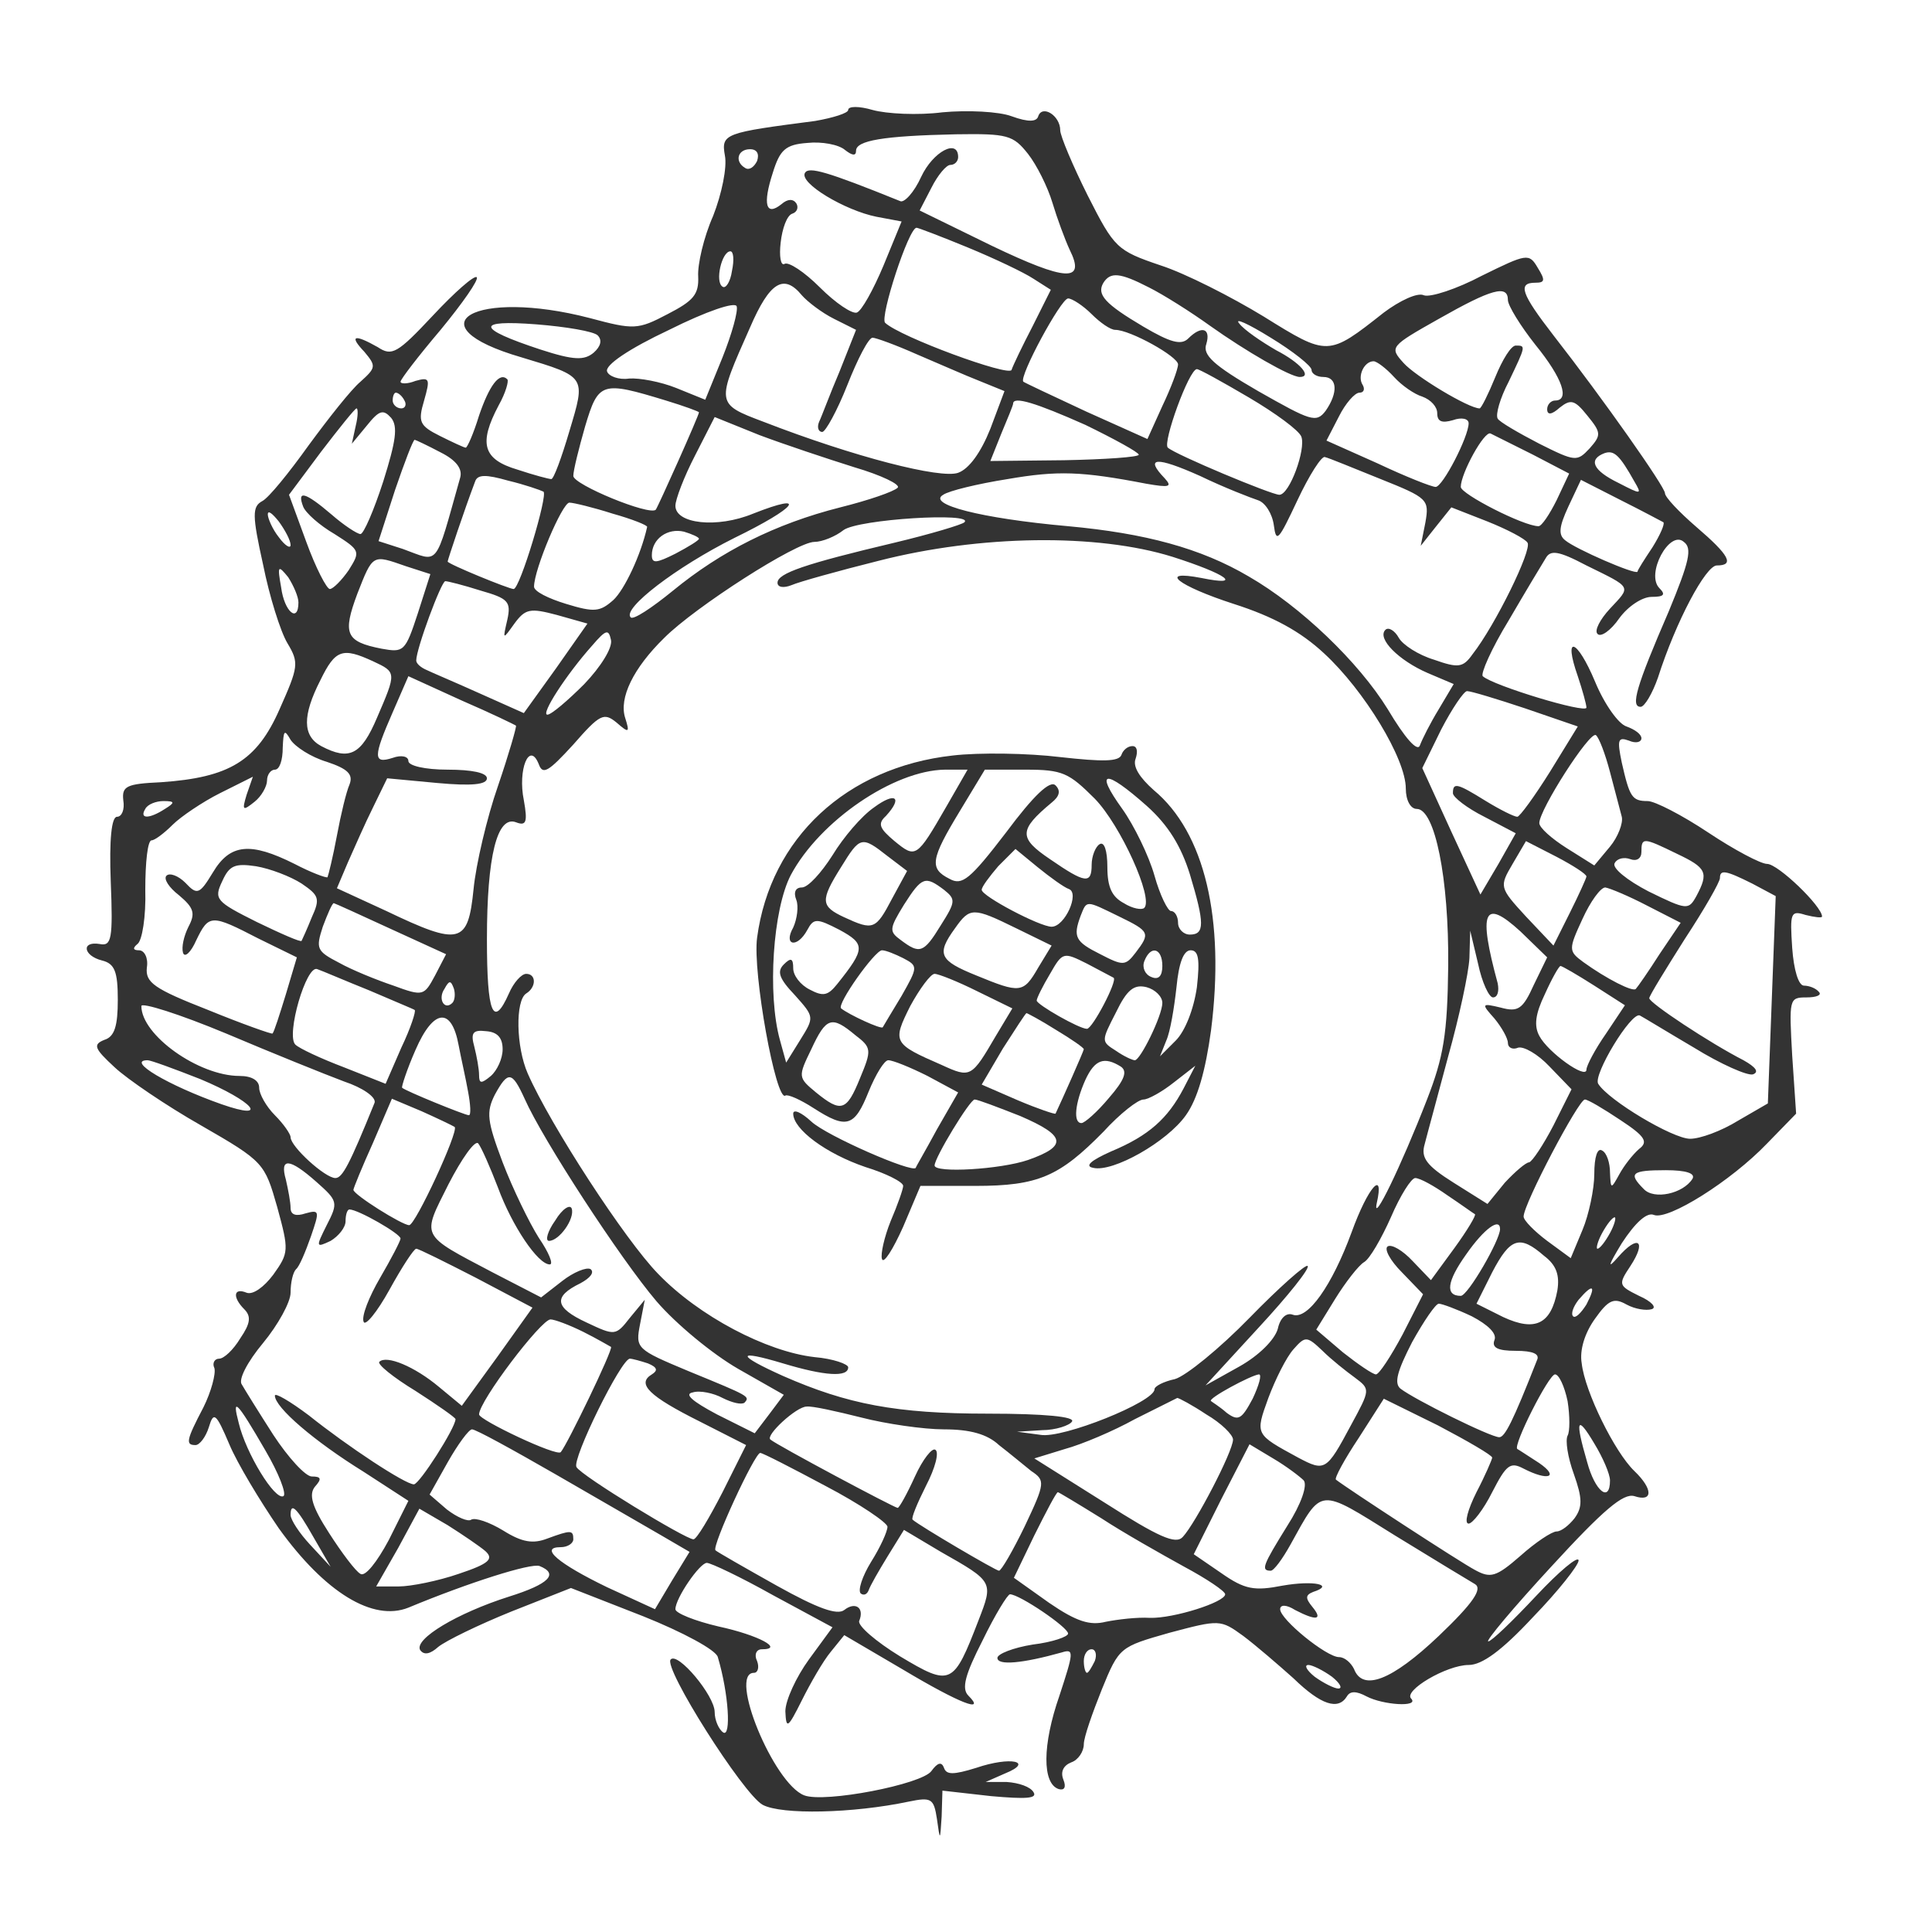 <svg version="1.0" xmlns="http://www.w3.org/2000/svg" width="246pt" height="246pt" viewBox="0 0 246 246" preserveAspectRatio="xMidYMid meet">
<g transform="translate(0,246) scale(0.1,-0.1)" stroke="none" fill="#333">
<path d="M1080 2320 c0 -4 -19 -10 -42 -14 -115 -15 -120 -16 -115 -44 3 -15
-4 -49 -15 -77 -12 -27 -20 -62 -19 -77 1 -23 -6 -31 -39 -48 -38 -20 -43 -20
-99 -5 -146 38 -228 -9 -87 -50 83 -25 82 -24 61 -94 -10 -34 -20 -61 -23 -61
-3 0 -22 5 -43 12 -44 13 -50 33 -24 82 9 16 13 31 11 33 -10 10 -23 -8 -36
-46 -7 -23 -15 -41 -17 -41 -2 0 -17 7 -33 15 -26 13 -28 18 -20 45 8 28 7 30
-11 25 -10 -4 -19 -4 -19 -1 0 3 23 33 51 66 28 34 49 64 46 67 -3 3 -28 -19
-56 -49 -45 -48 -52 -52 -70 -40 -30 17 -37 15 -17 -6 15 -18 15 -20 -5 -38
-12 -10 -41 -47 -66 -81 -25 -35 -51 -67 -59 -71 -13 -7 -13 -18 1 -81 8 -40
22 -85 31 -100 15 -25 14 -30 -10 -84 -29 -66 -64 -87 -151 -93 -44 -2 -50 -5
-48 -23 2 -12 -2 -21 -8 -21 -7 0 -10 -29 -8 -82 3 -74 1 -83 -14 -80 -24 4
-21 -15 3 -21 16 -4 20 -14 20 -50 0 -33 -4 -47 -17 -51 -15 -6 -13 -11 13
-35 16 -15 66 -49 110 -74 80 -46 81 -48 97 -104 15 -55 15 -58 -5 -86 -12
-16 -26 -26 -34 -23 -17 7 -18 -6 -3 -21 9 -9 8 -18 -5 -37 -9 -15 -21 -26
-27 -26 -6 0 -9 -6 -6 -12 2 -7 -4 -30 -14 -50 -22 -42 -23 -48 -10 -48 5 0
13 10 17 23 6 20 9 18 26 -22 10 -24 39 -72 63 -107 59 -82 120 -119 165 -101
77 32 156 57 167 53 25 -10 12 -23 -39 -39 -66 -21 -121 -54 -113 -68 5 -7 13
-5 23 4 10 8 51 28 93 45 l76 30 92 -36 c50 -20 93 -43 95 -52 14 -47 17 -102
7 -96 -6 4 -11 16 -11 26 0 21 -47 77 -56 67 -10 -10 92 -171 117 -185 24 -13
115 -11 186 4 29 6 32 4 36 -22 4 -29 4 -28 6 3 l1 33 62 -7 c45 -4 59 -3 54
5 -4 7 -19 12 -34 13 l-27 0 25 11 c37 15 7 22 -37 7 -29 -9 -38 -9 -41 0 -3
8 -8 7 -16 -4 -12 -17 -136 -41 -162 -31 -39 15 -97 156 -64 156 5 0 7 7 4 15
-4 8 -1 15 6 15 29 0 -4 18 -55 29 -30 7 -55 17 -55 22 0 14 31 59 40 59 5 0
43 -18 84 -41 l76 -41 -30 -41 c-16 -22 -30 -52 -30 -66 1 -23 3 -22 21 14 11
22 27 50 37 62 l17 21 75 -44 c72 -43 106 -56 83 -33 -9 9 -4 27 18 70 16 33
32 59 35 59 12 0 74 -42 74 -50 0 -4 -20 -11 -45 -14 -25 -4 -45 -12 -45 -17
0 -10 32 -7 82 7 16 5 15 0 -3 -55 -22 -63 -22 -112 -1 -119 7 -2 10 2 6 12
-4 10 0 18 10 22 9 3 16 14 16 23 0 9 11 40 23 70 22 54 23 54 86 72 64 17 65
17 94 -4 16 -12 45 -37 64 -54 35 -34 57 -41 68 -23 4 7 12 7 25 0 21 -11 67
-14 57 -3 -11 10 45 43 73 43 17 0 42 18 82 61 32 33 58 66 58 72 0 7 -25 -14
-54 -45 -30 -32 -57 -58 -61 -58 -4 0 32 43 80 95 67 73 92 94 106 90 24 -8
24 9 0 32 -25 24 -63 101 -67 137 -3 17 4 39 17 57 17 24 24 27 40 18 11 -6
25 -8 32 -6 7 2 0 10 -16 17 -26 13 -27 14 -11 38 21 32 10 41 -16 11 -14 -16
-12 -10 5 18 17 26 32 40 41 36 18 -7 98 43 144 91 l37 38 -5 74 c-4 72 -4 74
18 74 13 0 20 3 16 7 -4 5 -13 8 -19 8 -7 0 -13 20 -15 48 -3 45 -2 48 17 42
12 -3 21 -4 21 -2 0 13 -56 67 -70 67 -8 0 -42 18 -75 40 -33 22 -68 40 -77
40 -20 0 -23 5 -33 49 -6 29 -5 33 9 28 9 -4 16 -2 16 3 0 5 -8 11 -19 15 -10
3 -28 28 -40 57 -23 55 -41 61 -22 7 6 -18 11 -36 11 -40 0 -8 -119 28 -132
40 -3 3 11 35 33 71 21 36 42 71 47 79 6 11 16 10 52 -9 59 -29 57 -26 30 -55
-13 -14 -20 -28 -16 -32 4 -5 17 4 28 20 11 15 29 27 41 27 16 0 18 3 10 11
-18 18 13 75 31 59 11 -8 7 -25 -19 -88 -42 -97 -49 -122 -36 -122 5 0 15 17
22 37 23 72 61 143 75 143 23 0 16 13 -26 49 -22 19 -40 38 -40 43 0 8 -78
119 -142 201 -41 53 -46 67 -23 67 12 0 13 3 3 19 -11 19 -14 18 -71 -10 -32
-17 -66 -28 -74 -25 -8 4 -31 -7 -51 -22 -71 -56 -71 -56 -153 -5 -41 25 -100
55 -131 65 -56 19 -59 22 -93 89 -19 38 -35 76 -35 83 0 19 -23 33 -28 18 -2
-7 -12 -8 -34 0 -16 6 -56 8 -88 5 -31 -4 -71 -2 -89 3 -17 5 -31 5 -31 0z
m229 -56 c11 -14 25 -42 31 -62 6 -20 16 -47 22 -60 21 -42 -5 -40 -99 5 l-92
45 15 29 c8 16 19 29 24 29 6 0 10 5 10 10 0 24 -32 7 -47 -25 -9 -20 -22 -34
-27 -31 -94 38 -116 44 -121 36 -8 -13 51 -48 91 -56 l32 -6 -23 -56 c-13 -31
-28 -58 -34 -60 -6 -2 -27 12 -47 32 -20 20 -40 33 -45 30 -5 -3 -7 10 -5 27
2 18 8 35 15 37 6 2 8 8 5 13 -4 6 -11 6 -19 -1 -20 -16 -24 0 -11 40 9 29 16
36 44 38 18 2 40 -2 48 -9 9 -7 14 -8 14 -1 0 13 34 19 127 21 66 1 73 -1 92
-25z m-345 -9 c-4 -8 -10 -12 -15 -9 -14 8 -10 24 6 24 9 0 12 -6 9 -15z m268
-110 c34 -14 72 -32 84 -40 l22 -14 -23 -46 c-13 -25 -25 -50 -27 -56 -3 -9
-142 42 -161 60 -7 7 30 121 40 121 2 0 31 -11 65 -25z m-300 -30 c-2 -14 -8
-23 -12 -20 -10 6 -1 45 10 45 4 0 5 -11 2 -25z m531 -21 c18 -9 53 -31 78
-49 45 -32 102 -65 114 -65 16 0 1 18 -30 34 -19 11 -41 26 -47 34 -7 8 11 0
40 -18 28 -17 52 -36 52 -41 0 -5 7 -9 15 -9 18 0 19 -20 3 -43 -12 -16 -19
-13 -86 25 -57 33 -71 46 -66 60 6 20 -6 24 -23 7 -9 -9 -23 -5 -57 15 -49 29
-60 41 -51 56 9 14 21 13 58 -6z m-442 -10 c7 -8 25 -22 41 -30 l28 -14 -21
-53 c-12 -28 -23 -58 -26 -64 -3 -7 -1 -13 4 -13 4 0 19 27 32 60 13 33 27 60
32 60 4 0 29 -9 56 -21 26 -11 62 -27 80 -34 l32 -13 -18 -48 c-12 -30 -27
-51 -41 -56 -22 -8 -132 20 -248 65 -61 23 -60 23 -17 120 25 58 43 69 66 41z
m899 -6 c0 -7 16 -33 35 -57 35 -43 44 -71 25 -71 -5 0 -10 -5 -10 -11 0 -8 6
-7 16 2 14 11 19 10 35 -10 18 -22 18 -25 3 -42 -16 -17 -18 -17 -64 6 -27 14
-51 28 -53 32 -3 5 3 26 14 47 22 46 22 46 9 46 -6 0 -17 -18 -26 -40 -9 -22
-18 -40 -20 -40 -14 0 -82 41 -97 58 -18 20 -17 21 45 56 67 38 88 44 88 24z
m-1000 -73 l-22 -54 -37 15 c-20 8 -47 13 -60 12 -13 -2 -26 3 -28 9 -3 8 28
29 79 53 48 24 84 36 86 30 2 -6 -6 -35 -18 -65z m470 55 c11 -11 24 -20 30
-20 19 0 80 -34 80 -44 0 -6 -9 -30 -20 -53 l-19 -42 -78 35 c-43 20 -79 37
-80 38 -6 6 48 106 57 106 5 0 19 -9 30 -20z m-629 -27 c6 -6 4 -14 -5 -22
-12 -10 -25 -10 -68 4 -82 27 -83 38 -5 32 38 -3 73 -9 78 -14z m1014 -53 c10
-11 26 -22 36 -25 11 -4 19 -13 19 -21 0 -11 6 -13 20 -9 11 4 20 2 20 -4 0
-17 -33 -81 -42 -81 -5 0 -38 13 -74 30 l-65 29 16 31 c8 16 20 30 26 30 6 0
7 5 4 10 -7 11 2 30 14 30 4 0 16 -9 26 -20z m-185 -26 c34 -20 64 -42 67 -50
6 -16 -15 -74 -28 -74 -10 0 -132 51 -142 60 -7 6 27 100 37 100 3 0 32 -16
66 -36z m-742 -4 c23 -7 42 -14 42 -15 0 -4 -52 -120 -55 -124 -8 -8 -105 32
-105 43 0 7 7 35 15 63 17 57 21 58 103 33z m-333 0 c3 -5 1 -10 -4 -10 -6 0
-11 5 -11 10 0 6 2 10 4 10 3 0 8 -4 11 -10z m867 -31 c37 -18 68 -35 68 -38
0 -3 -43 -6 -95 -7 l-94 -1 14 35 c8 19 15 36 15 38 0 10 29 1 92 -27z m-929
-1 l-5 -23 19 23 c16 20 21 21 31 10 9 -11 6 -30 -10 -81 -12 -37 -25 -67 -29
-67 -4 0 -21 11 -37 25 -34 29 -44 31 -36 10 3 -8 21 -24 40 -35 33 -21 33
-22 18 -46 -9 -13 -20 -24 -24 -24 -4 0 -18 27 -30 60 l-22 60 41 55 c23 30
43 55 45 55 2 0 2 -10 -1 -22z m635 -53 c34 -10 59 -22 55 -26 -5 -5 -37 -16
-73 -25 -83 -21 -152 -56 -213 -106 -27 -22 -51 -38 -54 -34 -11 11 58 64 132
101 80 39 95 59 24 31 -46 -19 -99 -13 -99 10 0 8 11 37 25 64 l25 49 57 -23
c32 -12 86 -30 121 -41z m864 16 l46 -24 -16 -34 c-9 -18 -19 -33 -23 -33 -19
0 -99 41 -99 50 0 17 30 72 38 68 4 -2 28 -14 54 -27z m-1391 3 c20 -10 28
-21 25 -32 -33 -117 -26 -108 -73 -91 l-31 10 21 65 c12 35 23 64 25 64 1 0
16 -7 33 -16z m1520 -37 c10 -17 9 -17 -20 -2 -33 16 -39 30 -18 38 12 4 19
-2 38 -36z m-479 -24 c9 -3 18 -17 20 -32 3 -23 6 -19 30 32 15 32 31 57 35
55 5 -1 36 -14 71 -28 60 -24 62 -26 57 -55 l-6 -30 19 24 20 25 46 -18 c25
-10 48 -22 51 -27 6 -9 -41 -105 -70 -142 -12 -17 -18 -18 -49 -7 -20 6 -40
19 -45 28 -5 9 -13 14 -17 10 -11 -11 17 -39 54 -55 l33 -14 -19 -32 c-11 -18
-21 -38 -24 -46 -3 -9 -19 9 -41 46 -37 60 -111 131 -177 169 -61 36 -132 55
-230 64 -112 10 -180 28 -159 40 7 5 44 14 82 20 64 11 94 10 177 -6 29 -5 33
-4 23 7 -26 27 -11 28 45 3 31 -15 65 -28 74 -31z m-910 11 c6 -4 -30 -124
-38 -124 -6 0 -84 32 -84 35 0 2 21 65 35 102 3 9 14 9 42 1 21 -5 41 -12 45
-14z m1426 -39 c2 -2 -4 -16 -14 -32 -10 -15 -19 -29 -19 -31 -3 -4 -79 29
-92 40 -9 7 -8 17 4 43 l16 34 51 -26 c28 -14 52 -27 54 -28z m-1338 11 c25
-7 45 -15 44 -17 -8 -36 -29 -80 -43 -93 -17 -15 -24 -16 -60 -5 -23 7 -41 16
-41 22 0 22 36 107 45 107 5 0 30 -6 55 -14z m-410 -40 c0 -5 -7 -1 -15 10 -8
10 -14 24 -14 29 0 6 6 1 14 -9 8 -11 15 -24 15 -30z m858 29 c-3 -3 -43 -15
-89 -26 -114 -27 -149 -39 -149 -51 0 -6 8 -7 18 -3 9 4 59 18 111 31 129 33
278 35 374 5 69 -22 91 -38 37 -27 -57 11 -30 -10 41 -33 50 -16 85 -35 115
-63 51 -47 104 -134 104 -172 0 -15 6 -26 14 -26 23 0 41 -88 40 -200 -1 -87
-6 -116 -27 -170 -33 -85 -70 -161 -64 -132 10 44 -11 21 -32 -37 -25 -68 -56
-112 -75 -105 -8 3 -16 -4 -19 -18 -4 -14 -24 -34 -49 -48 l-43 -24 68 74 c37
40 65 75 62 78 -2 3 -36 -27 -74 -66 -38 -39 -81 -74 -95 -78 -14 -3 -26 -9
-26 -13 0 -16 -117 -63 -145 -58 l-30 4 32 2 c17 0 35 6 38 11 4 6 -34 10
-107 10 -117 0 -179 12 -261 48 -60 27 -60 34 0 16 53 -16 83 -18 83 -5 0 4
-19 11 -43 13 -61 7 -147 52 -199 106 -42 43 -137 189 -166 255 -15 34 -16 93
-2 102 13 8 13 25 0 25 -6 0 -16 -11 -22 -25 -20 -45 -28 -26 -28 69 0 106 13
158 37 149 13 -5 15 0 10 28 -8 39 7 76 19 46 5 -14 12 -10 44 25 34 39 39 41
55 28 16 -14 17 -13 11 6 -8 25 10 63 50 102 39 39 168 122 191 122 10 0 27 7
37 15 19 14 167 23 154 10z m-338 -21 c0 -2 -13 -10 -30 -19 -24 -12 -30 -13
-30 -2 0 21 20 35 41 30 10 -3 19 -7 19 -9z m-373 -35 l31 -10 -16 -50 c-16
-49 -18 -50 -46 -45 -46 9 -50 19 -31 70 20 51 19 50 62 35z m-137 -46 c0 -27
-18 -12 -22 19 -5 28 -4 29 9 13 7 -11 13 -25 13 -32z m232 15 c35 -10 39 -14
34 -37 -6 -26 -6 -26 9 -5 14 19 20 20 54 11 l39 -11 -40 -57 -41 -57 -56 25
c-31 14 -62 27 -68 30 -7 3 -13 8 -13 12 0 15 32 101 37 101 3 0 23 -5 45 -12z
m132 -119 c-21 -21 -42 -39 -47 -39 -9 0 24 51 57 88 18 21 21 21 24 7 2 -10
-13 -34 -34 -56z m-269 29 c30 -14 30 -14 5 -72 -20 -47 -35 -55 -71 -36 -24
13 -24 39 -1 84 19 39 28 42 67 24z m182 -82 c1 -1 -9 -36 -23 -77 -14 -40
-28 -100 -31 -131 -7 -70 -17 -73 -111 -28 l-63 29 14 33 c8 18 22 50 32 70
l18 37 64 -6 c44 -4 63 -2 63 6 0 7 -19 11 -50 11 -29 0 -50 5 -50 11 0 6 -9
8 -20 4 -25 -8 -25 1 0 58 l20 46 68 -31 c37 -16 68 -31 69 -32z m1285 22 l67
-23 -35 -57 c-20 -32 -39 -58 -42 -58 -4 0 -22 9 -40 20 -37 23 -42 24 -42 10
0 -5 18 -19 40 -30 l40 -21 -22 -39 -23 -39 -37 80 -37 81 24 49 c14 27 29 49
33 49 5 0 38 -10 74 -22z m-1526 -68 c27 -9 34 -16 29 -29 -4 -9 -11 -38 -16
-65 -5 -27 -11 -51 -12 -53 -2 -1 -21 6 -42 17 -56 28 -82 26 -104 -11 -17
-28 -20 -29 -35 -13 -9 9 -20 13 -24 9 -4 -4 3 -15 16 -25 19 -16 21 -23 12
-40 -6 -12 -9 -26 -7 -33 2 -7 10 0 17 16 16 33 19 33 79 2 l49 -24 -14 -47
c-8 -26 -15 -48 -17 -50 -1 -1 -38 12 -82 30 -69 27 -80 35 -78 54 2 12 -3 22
-10 22 -8 0 -8 3 -2 8 6 4 11 35 10 69 0 35 3 63 8 63 4 0 16 9 27 20 10 10
38 29 60 40 l42 21 -8 -23 c-6 -20 -5 -21 10 -9 9 7 16 20 16 27 0 8 5 14 10
14 6 0 10 12 10 28 1 22 2 24 10 10 6 -9 26 -22 46 -28z m1634 -13 c6 -23 13
-49 15 -57 2 -8 -5 -26 -15 -38 l-20 -24 -35 22 c-19 12 -35 26 -35 32 0 17
64 117 72 112 4 -3 12 -24 18 -47z m-1840 -47 c-20 -13 -33 -13 -25 0 3 6 14
10 23 10 15 0 15 -2 2 -10z m1810 -86 c0 -2 -10 -24 -21 -46 l-21 -42 -35 37
c-34 37 -34 38 -17 67 l17 29 39 -20 c21 -11 38 -22 38 -25z m115 29 c38 -18
41 -24 25 -54 -10 -18 -12 -18 -61 6 -27 14 -47 30 -43 36 3 6 12 8 20 5 8 -3
14 1 14 9 0 19 2 19 45 -2z m-1751 -38 c22 -15 24 -19 13 -43 -6 -15 -12 -28
-13 -30 -1 -2 -26 9 -57 24 -52 26 -55 29 -44 52 9 20 16 23 43 19 18 -3 44
-13 58 -22z m1847 0 l30 -16 -5 -132 -5 -132 -38 -22 c-21 -13 -48 -23 -61
-23 -22 0 -104 49 -117 70 -7 11 42 92 53 87 4 -2 35 -21 69 -41 34 -21 68
-36 75 -34 8 3 4 9 -12 18 -43 22 -120 73 -120 79 0 3 21 37 45 75 25 38 45
73 45 78 0 11 7 10 41 -7z m-134 -28 l43 -22 -27 -40 c-14 -22 -28 -42 -30
-44 -3 -5 -38 13 -67 34 -19 14 -19 16 -1 55 10 22 23 40 29 40 6 -1 30 -11
53 -23z m-1599 -30 l70 -32 -14 -27 c-14 -26 -15 -27 -53 -13 -21 7 -53 20
-69 29 -29 15 -30 18 -21 46 6 16 12 30 14 30 1 0 34 -15 73 -33z m1455 -71
c-14 -31 -20 -35 -42 -29 -25 6 -25 5 -8 -14 9 -11 17 -25 17 -31 0 -6 6 -9
13 -6 7 2 25 -8 40 -24 l28 -29 -23 -46 c-13 -25 -27 -46 -31 -47 -4 0 -18
-12 -31 -26 l-22 -27 -43 27 c-35 22 -42 32 -37 49 3 12 17 63 30 112 14 50
26 106 27 125 l1 35 10 -42 c5 -24 14 -43 19 -43 6 0 8 8 6 18 -25 92 -18 109
29 66 l34 -33 -17 -35z m-1483 -7 c30 -13 57 -24 58 -25 2 -1 -5 -23 -17 -48
l-20 -46 -53 21 c-29 11 -57 24 -62 29 -12 12 14 102 28 96 6 -2 36 -15 66
-27z m1560 6 l39 -25 -24 -36 c-14 -20 -25 -41 -25 -46 0 -13 -49 22 -60 43
-7 13 -5 28 7 53 9 20 18 36 20 36 2 0 21 -11 43 -25z m-1454 -22 c-10 -10
-19 5 -10 18 6 11 8 11 12 0 2 -7 1 -15 -2 -18z m-138 -100 c24 -8 41 -20 39
-27 -32 -79 -41 -96 -50 -96 -13 0 -57 40 -57 52 0 4 -9 17 -20 28 -11 11 -20
27 -20 35 0 9 -9 15 -25 15 -52 0 -125 52 -125 89 0 5 48 -10 108 -35 59 -25
126 -52 150 -61z m146 46 c3 -16 9 -42 12 -59 3 -16 4 -30 1 -30 -5 0 -81 31
-85 35 -1 1 6 23 17 48 23 53 46 55 55 6z m56 -5 c0 -12 -7 -27 -15 -34 -12
-10 -15 -10 -15 1 0 8 -3 24 -6 36 -5 18 -2 22 15 20 14 -1 21 -8 21 -23z
m-385 -38 c67 -28 90 -54 27 -32 -68 24 -122 56 -94 56 4 0 34 -11 67 -24z
m413 -25 c23 -52 122 -204 168 -258 25 -29 71 -67 104 -86 l58 -33 -18 -24
-19 -25 -48 24 c-32 17 -42 26 -31 28 9 3 27 -1 38 -7 12 -6 24 -9 28 -6 7 8
7 8 -71 40 -67 28 -68 29 -62 60 l6 31 -19 -23 c-18 -23 -19 -23 -55 -6 -41
19 -43 33 -8 50 13 7 18 14 13 18 -5 3 -22 -4 -36 -15 l-27 -21 -62 32 c-93
49 -90 44 -56 112 17 33 34 57 38 52 4 -5 15 -30 25 -56 18 -49 51 -98 66 -98
5 0 -1 15 -14 34 -12 19 -33 62 -46 96 -20 53 -21 64 -10 86 17 31 22 30 38
-5z m-89 -36 c5 -6 -50 -125 -58 -125 -9 0 -71 39 -71 45 0 2 11 29 25 60 l24
56 38 -16 c20 -9 39 -18 42 -20z m1484 9 c32 -21 36 -28 24 -37 -8 -7 -19 -21
-25 -32 -11 -20 -11 -19 -12 2 0 12 -4 25 -10 28 -6 4 -10 -8 -10 -30 0 -19
-7 -52 -15 -71 l-15 -36 -30 22 c-16 12 -30 26 -30 31 0 16 70 149 78 149 4 0
24 -12 45 -26z m-1660 -79 c27 -24 28 -26 13 -55 -14 -28 -14 -29 5 -20 10 6
19 17 19 25 0 8 2 15 5 15 11 0 65 -31 65 -37 0 -3 -12 -26 -26 -50 -14 -24
-24 -49 -21 -56 2 -6 17 12 33 41 16 29 31 52 34 52 3 0 37 -17 76 -37 l72
-38 -45 -63 -45 -62 -29 24 c-31 26 -67 41 -76 32 -3 -3 18 -20 46 -37 28 -18
51 -34 51 -36 0 -11 -46 -83 -53 -83 -11 0 -84 48 -134 88 -24 18 -43 29 -43
25 0 -15 50 -58 113 -97 l57 -37 -25 -50 c-15 -28 -30 -47 -36 -43 -6 3 -24
27 -40 52 -22 34 -26 49 -18 59 9 10 8 13 -4 13 -8 0 -30 24 -49 53 -18 28
-36 57 -40 64 -5 6 7 29 27 53 19 23 35 52 35 64 0 13 3 26 7 30 4 3 12 22 19
42 11 32 11 34 -7 29 -12 -4 -19 -2 -19 7 0 7 -3 23 -6 36 -8 28 4 28 39 -3z
m1752 4 c-12 -19 -49 -27 -62 -13 -20 20 -16 24 28 24 26 0 38 -4 34 -11z
m-312 -21 c18 -12 33 -23 35 -24 2 -1 -10 -21 -26 -43 l-30 -41 -23 24 c-13
14 -27 22 -32 19 -5 -3 3 -18 18 -33 l27 -28 -26 -51 c-15 -28 -30 -51 -34
-51 -4 0 -23 13 -42 28 l-34 29 24 39 c13 21 30 43 37 47 7 4 22 30 34 57 12
28 26 50 31 50 6 0 24 -10 41 -22z m207 -48 c-6 -11 -13 -20 -16 -20 -2 0 0 9
6 20 6 11 13 20 16 20 2 0 0 -9 -6 -20z m-140 5 c0 -14 -41 -85 -50 -85 -20 0
-18 18 7 53 23 33 43 47 43 32z m56 -34 c16 -12 20 -25 17 -44 -8 -43 -28 -53
-69 -34 l-34 17 20 40 c23 44 35 48 66 21z m54 -62 c-7 -11 -14 -18 -17 -15
-3 3 0 12 7 21 18 21 23 19 10 -6z m-146 -15 c21 -11 32 -22 29 -30 -4 -10 4
-14 27 -14 22 0 31 -4 27 -12 -31 -79 -41 -98 -48 -98 -11 0 -108 48 -126 62
-8 7 -4 22 15 59 15 27 30 49 34 49 4 0 23 -7 42 -16z m-1131 -20 c18 -9 33
-18 35 -19 3 -3 -56 -125 -64 -134 -5 -6 -104 41 -104 48 0 17 79 121 91 121
5 0 24 -7 42 -16z m982 -58 c20 -15 20 -15 -5 -61 -31 -58 -33 -59 -67 -41
-55 30 -55 29 -38 76 9 24 23 52 32 62 15 17 17 17 37 -2 11 -11 30 -26 41
-34z m-900 18 c12 -5 13 -9 5 -14 -20 -12 -3 -28 61 -60 l59 -30 -30 -60 c-17
-33 -33 -60 -37 -60 -10 0 -143 81 -149 92 -6 10 57 138 68 138 3 0 14 -3 23
-6z m770 -45 c-14 -26 -18 -29 -33 -18 -9 8 -19 14 -20 15 -5 3 51 33 61 34 4
0 0 -14 -8 -31z m401 -3 c3 -19 3 -39 0 -44 -3 -6 0 -27 8 -49 11 -31 11 -42
1 -56 -7 -9 -17 -17 -23 -17 -6 0 -27 -14 -46 -31 -31 -27 -38 -29 -58 -18
-19 10 -163 104 -177 115 -2 2 11 26 29 53 l32 50 69 -34 c38 -20 69 -38 69
-41 0 -2 -9 -23 -20 -44 -11 -22 -16 -40 -10 -40 5 0 19 18 30 40 18 35 23 39
40 30 31 -16 46 -11 20 7 -14 9 -26 17 -28 18 -6 4 40 95 48 95 5 0 12 -15 16
-34z m-460 -17 c19 -11 34 -26 34 -32 0 -15 -48 -107 -64 -124 -9 -10 -31 0
-100 44 l-89 56 39 12 c22 6 62 23 89 38 28 14 52 26 54 27 2 0 19 -9 37 -21z
m-1198 -46 c17 -29 27 -55 23 -58 -11 -6 -48 55 -57 93 -9 34 -3 29 34 -35z
m759 42 c31 -8 79 -15 105 -15 33 0 55 -6 70 -20 13 -10 31 -25 41 -33 18 -12
18 -15 -8 -70 -15 -31 -30 -57 -33 -57 -4 0 -101 57 -110 65 -2 2 6 21 17 43
12 23 17 43 12 46 -4 3 -16 -12 -26 -34 -10 -22 -20 -40 -22 -40 -4 0 -154 80
-162 87 -7 5 33 42 46 42 7 1 38 -6 70 -14z m953 -80 c0 -29 -19 -14 -29 23
-16 55 -13 61 9 24 11 -18 20 -39 20 -47z m-1343 8 c54 -31 114 -66 135 -78
l36 -21 -22 -36 -22 -37 -61 28 c-62 30 -87 51 -59 51 9 0 16 5 16 10 0 12 -3
12 -33 1 -18 -7 -32 -5 -56 10 -18 11 -36 17 -41 14 -4 -3 -18 3 -31 13 l-22
19 23 41 c13 23 27 42 31 42 5 0 52 -26 106 -57z m953 -8 c5 -6 -3 -30 -21
-58 -31 -50 -34 -57 -21 -57 4 0 15 15 25 33 41 74 35 73 133 12 49 -30 95
-58 102 -62 10 -6 -2 -24 -46 -66 -60 -57 -97 -71 -108 -42 -4 8 -12 15 -19
15 -16 0 -75 48 -75 61 0 6 8 6 19 -1 27 -14 36 -13 22 4 -9 11 -9 15 1 19 28
9 1 15 -39 8 -36 -7 -48 -5 -78 16 l-35 24 35 70 36 70 30 -18 c17 -10 34 -23
39 -28z m-609 -7 c44 -23 79 -47 79 -52 0 -6 -9 -26 -21 -45 -11 -18 -17 -36
-13 -40 4 -3 8 -1 10 4 2 6 13 25 24 43 l21 34 47 -28 c67 -38 67 -38 48 -87
-32 -83 -35 -85 -100 -46 -31 19 -54 39 -52 45 7 17 -5 25 -19 14 -9 -7 -34 2
-86 31 -41 23 -76 43 -78 45 -5 5 50 124 57 124 3 0 40 -19 83 -42z m351 -41
c29 -19 77 -46 106 -62 28 -15 52 -31 52 -35 0 -10 -66 -31 -96 -30 -16 1 -41
-2 -56 -5 -20 -5 -37 0 -72 24 l-45 32 26 54 c15 30 28 55 30 55 1 0 26 -15
55 -33z m-1003 -24 l22 -38 -26 28 c-14 15 -25 32 -25 38 0 17 8 9 29 -28z
m219 -18 c11 -10 5 -16 -34 -29 -26 -9 -61 -16 -76 -16 l-29 0 28 49 27 50 36
-21 c19 -12 41 -27 48 -33z m776 -140 c-4 -8 -8 -15 -10 -15 -2 0 -4 7 -4 15
0 8 4 15 10 15 5 0 7 -7 4 -15z m302 -20 c10 -8 14 -15 8 -15 -5 0 -19 7 -30
15 -10 8 -14 15 -8 15 5 0 19 -7 30 -15z"/>
<path d="M1213 1498 c-135 -15 -232 -105 -249 -232 -6 -44 24 -209 36 -201 3
2 19 -5 36 -16 42 -27 52 -24 70 21 9 22 20 40 25 40 6 0 28 -9 50 -20 l39
-21 -27 -47 c-14 -26 -27 -48 -27 -49 -4 -7 -114 41 -133 59 -13 12 -23 16
-23 10 0 -20 42 -51 92 -68 26 -8 48 -19 48 -24 0 -4 -7 -24 -16 -45 -8 -20
-13 -42 -11 -48 2 -7 14 12 27 41 l22 52 70 0 c80 0 107 12 163 69 21 23 44
41 51 41 6 0 24 10 39 22 l27 21 -15 -29 c-20 -38 -44 -60 -92 -80 -27 -12
-34 -19 -23 -21 25 -6 94 33 118 67 15 21 25 57 32 108 18 142 -8 252 -73 306
-18 16 -27 30 -23 40 3 9 2 16 -4 16 -6 0 -12 -5 -14 -11 -3 -9 -24 -9 -78 -3
-41 5 -103 6 -137 2z m-8 -65 c-38 -66 -39 -66 -66 -44 -19 16 -22 22 -11 32
22 24 12 31 -15 11 -16 -11 -39 -38 -53 -61 -14 -22 -31 -41 -39 -41 -8 0 -11
-6 -7 -16 3 -8 1 -24 -4 -35 -13 -23 5 -27 18 -3 8 15 12 15 41 0 33 -18 33
-24 -3 -69 -12 -15 -18 -16 -35 -7 -12 6 -21 18 -21 27 0 13 -3 14 -12 5 -9
-9 -6 -18 14 -39 25 -28 25 -28 7 -57 l-18 -29 -8 29 c-16 58 -9 166 14 210
37 69 131 133 196 134 l29 0 -27 -47z m189 10 c33 -34 75 -127 63 -139 -3 -3
-15 -1 -26 6 -15 8 -21 20 -21 46 0 21 -4 33 -10 29 -5 -3 -10 -15 -10 -26 0
-25 -8 -24 -53 7 -40 27 -40 37 2 72 10 8 12 15 5 22 -7 7 -28 -13 -63 -60
-46 -60 -56 -68 -72 -59 -26 13 -24 25 13 86 l32 53 52 0 c47 0 55 -4 88 -37z
m66 -9 c28 -25 44 -52 55 -87 19 -63 19 -77 0 -77 -8 0 -15 7 -15 15 0 8 -4
15 -9 15 -4 0 -14 20 -21 45 -7 25 -26 64 -41 85 -36 50 -22 51 31 4z m-330
-64 l25 -19 -19 -35 c-21 -40 -24 -41 -61 -24 -30 14 -31 21 -4 64 24 39 26
40 59 14z m231 -42 c14 -5 -5 -48 -22 -48 -15 0 -89 39 -89 47 0 4 10 17 21
30 l22 22 28 -23 c16 -13 34 -26 40 -28z m-159 -1 c15 -12 15 -15 -4 -45 -22
-36 -27 -37 -51 -19 -15 11 -15 14 4 45 23 36 27 37 51 19z m223 -34 c39 -19
40 -21 21 -46 -13 -17 -16 -17 -45 -2 -32 16 -35 22 -25 49 8 20 6 20 49 -1z
m-131 -15 l45 -22 -17 -28 c-19 -33 -23 -33 -79 -10 -47 19 -51 27 -27 60 19
27 23 27 78 0z m-144 -38 c19 -10 19 -11 -2 -48 -12 -20 -23 -38 -24 -40 -2
-3 -43 16 -53 24 -6 5 43 74 52 74 5 0 17 -5 27 -10z m268 -25 c5 -4 -27 -65
-34 -65 -10 0 -64 31 -64 36 0 3 8 19 17 34 16 28 17 28 47 13 17 -9 32 -17
34 -18z m62 15 c0 -13 -5 -18 -14 -14 -8 3 -12 12 -9 20 8 21 23 17 23 -6z
m44 -27 c-4 -28 -15 -56 -27 -68 l-20 -20 8 20 c5 11 10 41 13 68 3 31 9 47
18 47 10 0 12 -11 8 -47z m-280 -5 l45 -22 -21 -35 c-31 -53 -32 -54 -69 -37
-62 27 -63 29 -40 75 12 22 26 41 31 41 5 0 30 -10 54 -22z m236 -15 c0 -16
-28 -73 -35 -73 -3 0 -14 5 -24 12 -19 12 -19 12 0 49 14 29 23 36 39 32 11
-3 20 -12 20 -20z m-136 -34 c20 -12 36 -23 36 -25 0 -2 -27 -63 -36 -82 -1
-1 -22 6 -48 17 l-46 20 27 46 c16 25 29 45 30 45 1 0 18 -9 37 -21z m-255 -7
c21 -16 21 -19 6 -55 -17 -42 -24 -44 -56 -18 -23 19 -23 20 -6 55 19 41 26
43 56 18z m338 -40 c9 -6 5 -17 -15 -40 -15 -18 -31 -32 -35 -32 -11 0 -8 26
5 55 12 26 24 30 45 17z m-128 -63 c58 -25 61 -38 10 -56 -35 -12 -119 -17
-119 -7 0 10 45 84 51 84 4 0 30 -10 58 -21z"/>
<path d="M707 906 c-10 -14 -13 -26 -8 -26 13 0 33 28 29 41 -2 6 -12 0 -21
-15z"/>
</g>
</svg>
